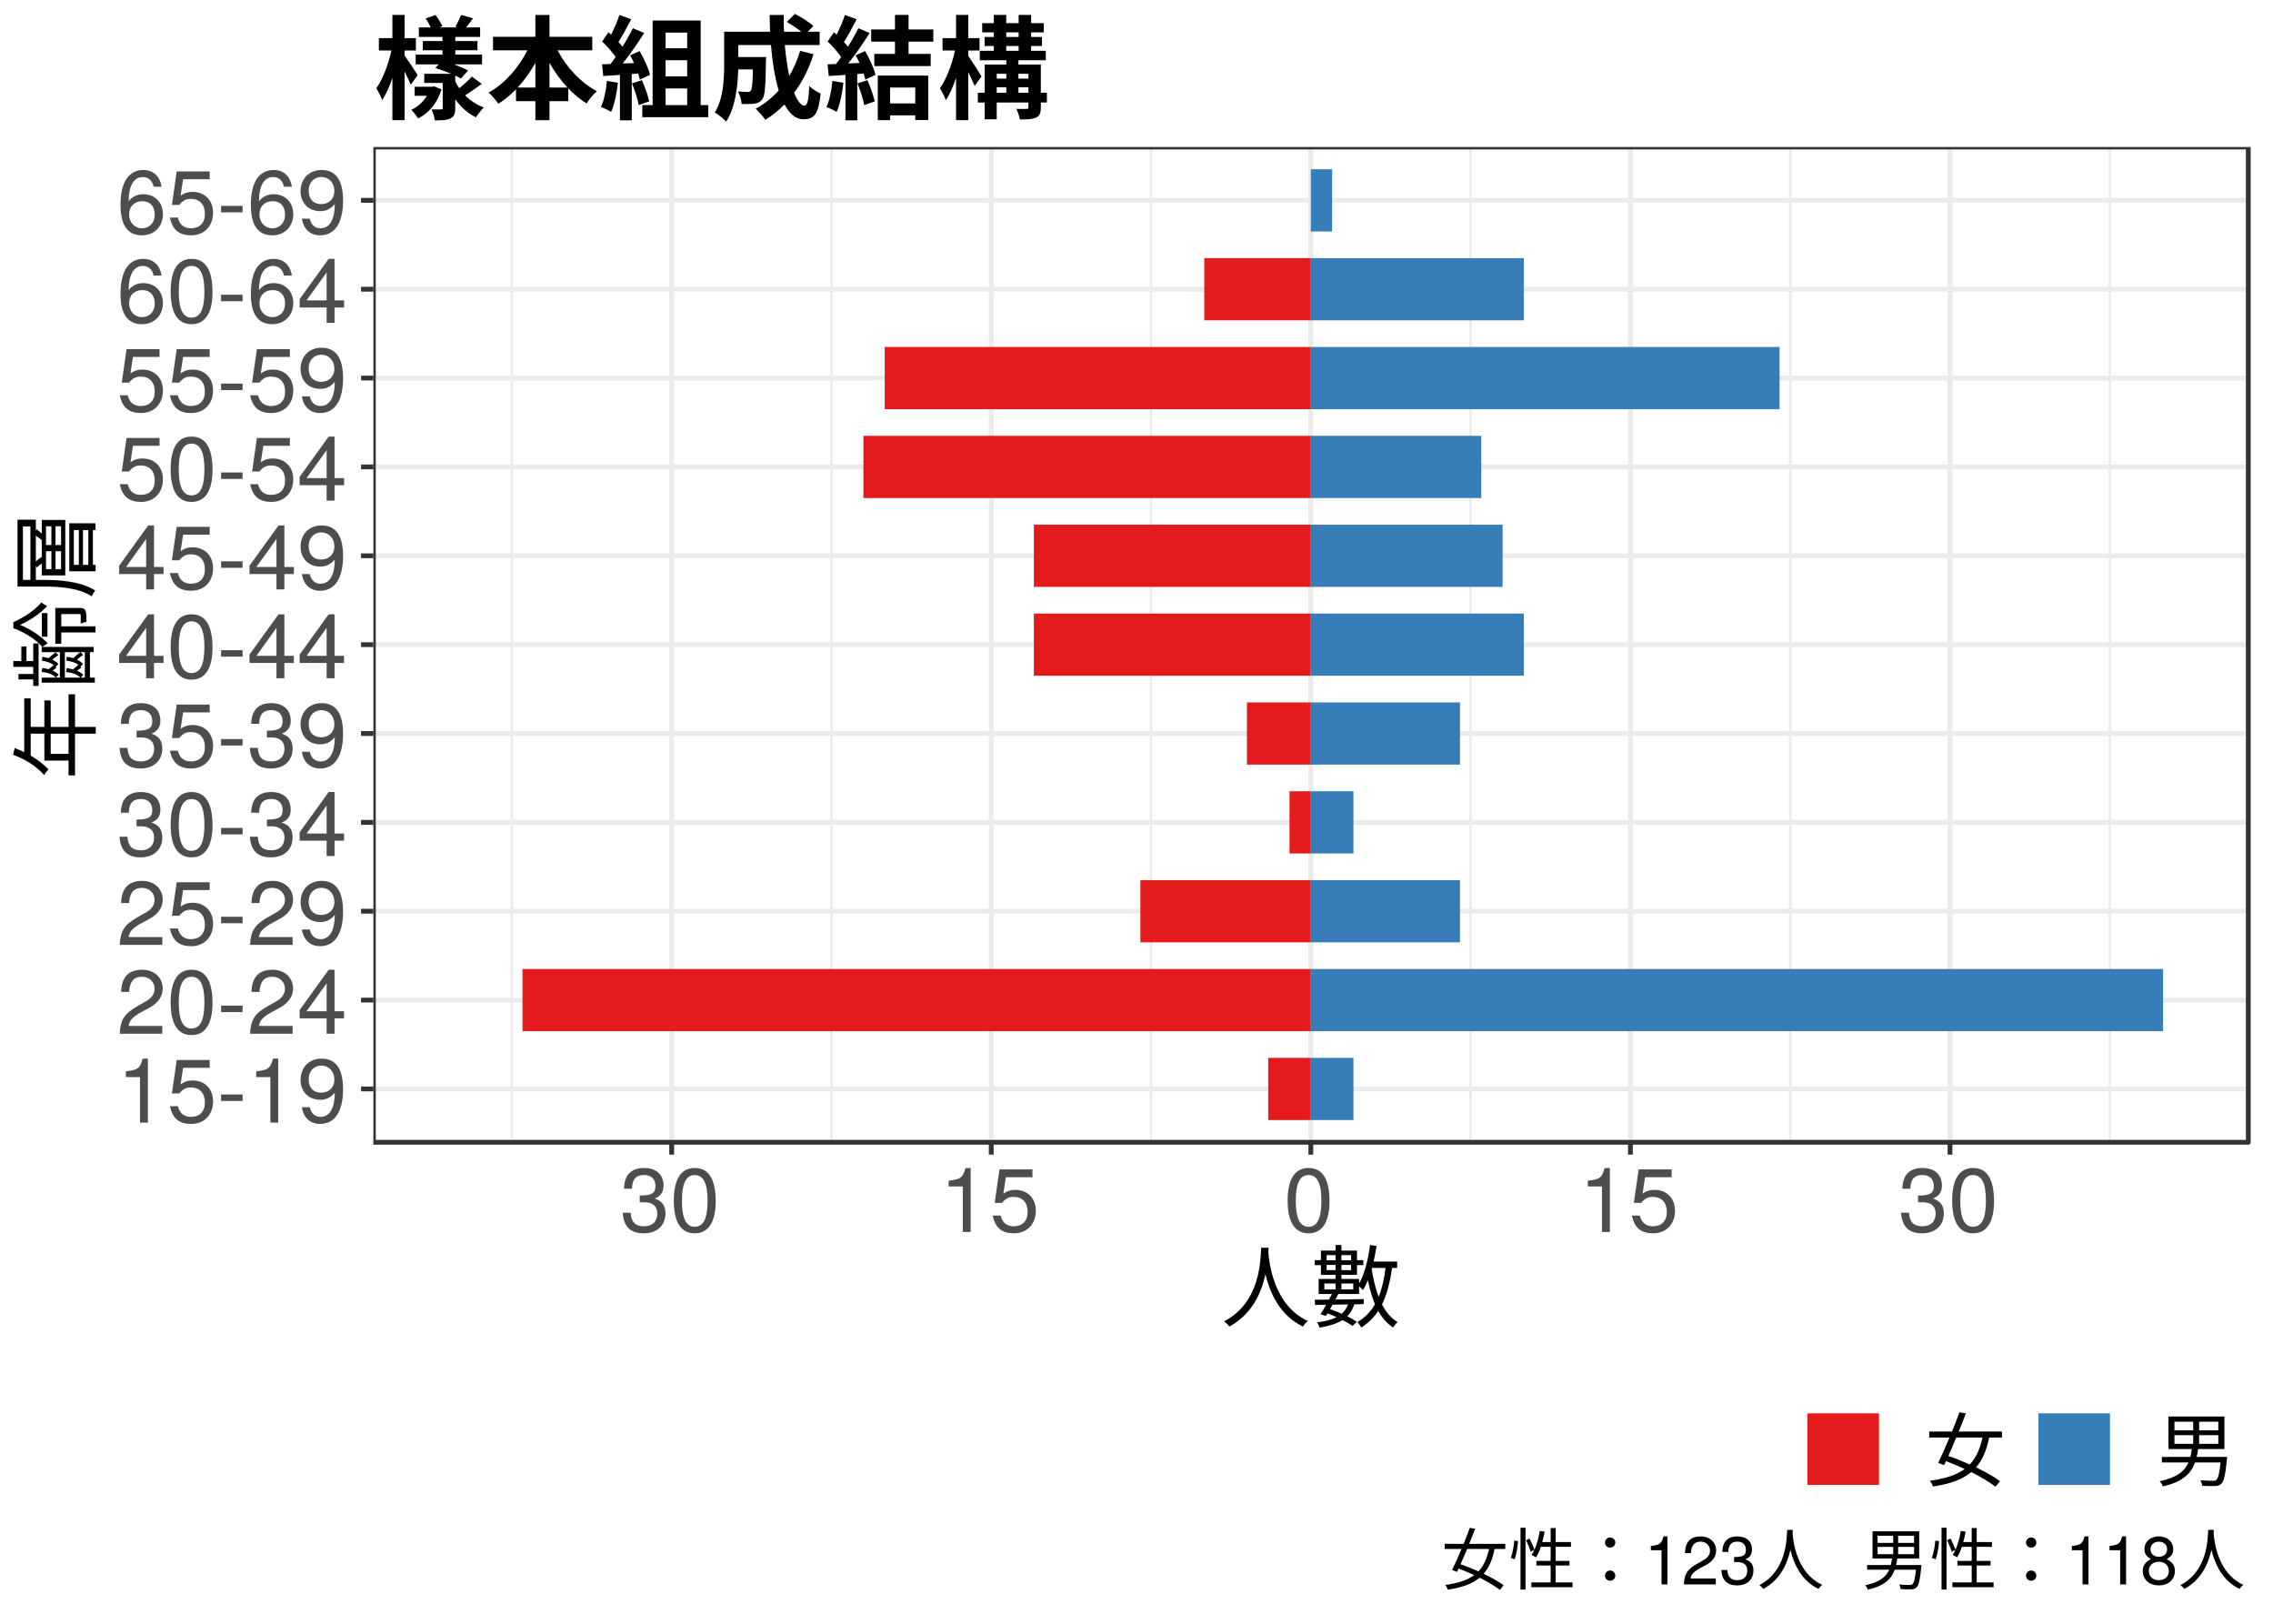 <?xml version="1.0" encoding="UTF-8"?>
<svg xmlns="http://www.w3.org/2000/svg" xmlns:xlink="http://www.w3.org/1999/xlink" width="504pt" height="360pt" viewBox="0 0 504 360" version="1.1">
<defs>
<g>
<symbol overflow="visible" id="glyph0-0">
<path style="stroke:none;" d=""/>
</symbol>
<symbol overflow="visible" id="glyph0-1">
<path style="stroke:none;" d="M 6.938 0 L 6.938 -14.188 L 5.781 -14.188 C 5.156 -12 4.766 -11.703 2.047 -11.359 L 2.047 -10.094 L 5.188 -10.094 L 5.188 0 Z M 6.938 0 "/>
</symbol>
<symbol overflow="visible" id="glyph0-2">
<path style="stroke:none;" d="M 10.266 -4.703 C 10.266 -7.5 8.406 -9.344 5.688 -9.344 C 4.688 -9.344 3.875 -9.078 3.062 -8.484 L 3.625 -12.141 L 9.516 -12.141 L 9.516 -13.875 L 2.203 -13.875 L 1.141 -6.453 L 2.766 -6.453 C 3.578 -7.438 4.266 -7.781 5.359 -7.781 C 7.266 -7.781 8.453 -6.562 8.453 -4.453 C 8.453 -2.422 7.281 -1.266 5.359 -1.266 C 3.812 -1.266 2.875 -2.047 2.453 -3.641 L 0.703 -3.641 C 1.281 -0.812 2.875 0.297 5.406 0.297 C 8.266 0.297 10.266 -1.703 10.266 -4.703 Z M 10.266 -4.703 "/>
</symbol>
<symbol overflow="visible" id="glyph0-3">
<path style="stroke:none;" d="M 5.688 -4.797 L 5.688 -6.234 L 0.922 -6.234 L 0.922 -4.797 Z M 5.688 -4.797 "/>
</symbol>
<symbol overflow="visible" id="glyph0-4">
<path style="stroke:none;" d="M 10.188 -7.422 C 10.188 -11.859 8.641 -14.188 5.406 -14.188 C 2.703 -14.188 0.766 -12.266 0.766 -9.484 C 0.766 -6.844 2.562 -5.062 5.125 -5.062 C 6.453 -5.062 7.438 -5.547 8.359 -6.641 C 8.344 -3.188 7.219 -1.266 5.203 -1.266 C 3.953 -1.266 3.094 -2.047 2.812 -3.406 L 1.062 -3.406 C 1.406 -1.078 2.922 0.297 5.078 0.297 C 8.406 0.297 10.188 -2.516 10.188 -7.422 Z M 8.266 -9.516 C 8.266 -7.781 7.047 -6.625 5.312 -6.625 C 3.625 -6.625 2.562 -7.719 2.562 -9.625 C 2.562 -11.422 3.766 -12.641 5.375 -12.641 C 7.016 -12.641 8.266 -11.359 8.266 -9.516 Z M 8.266 -9.516 "/>
</symbol>
<symbol overflow="visible" id="glyph0-5">
<path style="stroke:none;" d="M 10.219 -10.016 C 10.219 -12.422 8.359 -14.188 5.688 -14.188 C 2.781 -14.188 1.094 -12.703 1 -9.266 L 2.766 -9.266 C 2.906 -11.641 3.875 -12.641 5.625 -12.641 C 7.219 -12.641 8.422 -11.5 8.422 -9.984 C 8.422 -8.859 7.766 -7.906 6.5 -7.188 L 4.656 -6.141 C 1.703 -4.453 0.844 -3.125 0.688 0 L 10.125 0 L 10.125 -1.734 L 2.656 -1.734 C 2.844 -2.906 3.484 -3.641 5.219 -4.656 L 7.219 -5.734 C 9.203 -6.797 10.219 -8.281 10.219 -10.016 Z M 10.219 -10.016 "/>
</symbol>
<symbol overflow="visible" id="glyph0-6">
<path style="stroke:none;" d="M 10.141 -6.812 C 10.141 -11.734 8.578 -14.188 5.5 -14.188 C 2.438 -14.188 0.859 -11.703 0.859 -6.938 C 0.859 -2.156 2.453 0.297 5.5 0.297 C 8.5 0.297 10.141 -2.156 10.141 -6.812 Z M 8.344 -6.984 C 8.344 -2.953 7.422 -1.156 5.453 -1.156 C 3.594 -1.156 2.656 -3.047 2.656 -6.922 C 2.656 -10.797 3.594 -12.625 5.5 -12.625 C 7.406 -12.625 8.344 -10.781 8.344 -6.984 Z M 8.344 -6.984 "/>
</symbol>
<symbol overflow="visible" id="glyph0-7">
<path style="stroke:none;" d="M 10.406 -3.406 L 10.406 -4.984 L 8.297 -4.984 L 8.297 -14.188 L 7 -14.188 L 0.562 -5.266 L 0.562 -3.406 L 6.547 -3.406 L 6.547 0 L 8.297 0 L 8.297 -3.406 Z M 6.547 -4.984 L 2.094 -4.984 L 6.547 -11.188 Z M 6.547 -4.984 "/>
</symbol>
<symbol overflow="visible" id="glyph0-8">
<path style="stroke:none;" d="M 10.125 -4.125 C 10.125 -5.844 9.422 -6.844 7.719 -7.422 C 9.047 -7.938 9.703 -8.859 9.703 -10.281 C 9.703 -12.719 8.078 -14.188 5.375 -14.188 C 2.516 -14.188 1 -12.625 0.938 -9.594 L 2.703 -9.594 C 2.734 -11.703 3.594 -12.641 5.406 -12.641 C 6.953 -12.641 7.906 -11.719 7.906 -10.219 C 7.906 -8.703 7.234 -8.078 4.422 -8.078 L 4.422 -6.594 L 5.375 -6.594 C 7.312 -6.594 8.312 -5.688 8.312 -4.094 C 8.312 -2.312 7.219 -1.266 5.375 -1.266 C 3.453 -1.266 2.516 -2.219 2.406 -4.281 L 0.641 -4.281 C 0.859 -1.125 2.422 0.297 5.312 0.297 C 8.234 0.297 10.125 -1.438 10.125 -4.125 Z M 10.125 -4.125 "/>
</symbol>
<symbol overflow="visible" id="glyph0-9">
<path style="stroke:none;" d="M 10.266 -4.406 C 10.266 -7.047 8.453 -8.812 5.922 -8.812 C 4.516 -8.812 3.422 -8.281 2.656 -7.234 C 2.688 -10.703 3.797 -12.625 5.812 -12.625 C 7.062 -12.625 7.922 -11.844 8.203 -10.484 L 9.953 -10.484 C 9.625 -12.797 8.094 -14.188 5.938 -14.188 C 2.641 -14.188 0.859 -11.406 0.859 -6.453 C 0.859 -2.047 2.375 0.297 5.625 0.297 C 8.312 0.297 10.266 -1.625 10.266 -4.406 Z M 8.453 -4.266 C 8.453 -2.484 7.266 -1.266 5.641 -1.266 C 4 -1.266 2.766 -2.547 2.766 -4.359 C 2.766 -6.125 3.953 -7.266 5.703 -7.266 C 7.406 -7.266 8.453 -6.156 8.453 -4.266 Z M 8.453 -4.266 "/>
</symbol>
<symbol overflow="visible" id="glyph1-0">
<path style="stroke:none;" d="M 2 2.406 L 18 2.406 L 18 -17.594 L 2 -17.594 Z M 10 -8.422 L 3.641 -16.594 L 16.359 -16.594 Z M 10.641 -7.594 L 17 -15.781 L 17 0.578 Z M 3.641 1.406 L 10 -6.781 L 16.359 1.406 Z M 3 -15.781 L 9.359 -7.594 L 3 0.578 Z M 3 -15.781 "/>
</symbol>
<symbol overflow="visible" id="glyph1-1">
<path style="stroke:none;" d="M 8.984 -16.125 C 8.844 -13.484 8.844 -3.938 0.734 0.203 C 1.203 0.516 1.688 0.984 1.938 1.344 C 7 -1.406 9.062 -6.219 9.938 -10.219 C 10.906 -6.219 13.094 -1.094 18.266 1.344 C 18.484 0.938 18.938 0.438 19.359 0.125 C 11.844 -3.312 10.766 -12.562 10.578 -15.203 C 10.594 -15.547 10.594 -15.859 10.625 -16.125 Z M 8.984 -16.125 "/>
</symbol>
<symbol overflow="visible" id="glyph1-2">
<path style="stroke:none;" d="M 16.562 -11.656 C 16.266 -9.203 15.781 -7.078 15.047 -5.266 C 14.312 -7.078 13.844 -9.188 13.5 -11.406 C 13.516 -11.5 13.547 -11.578 13.562 -11.656 Z M 9.406 -6.875 L 6.781 -6.875 L 6.781 -8.203 L 9.406 -8.203 Z M 3 -8.203 L 5.484 -8.203 L 5.484 -6.875 L 3 -6.875 Z M 8.266 -3.562 C 7.938 -2.719 7.484 -2.062 6.844 -1.5 C 6.016 -1.875 5.141 -2.219 4.266 -2.516 C 4.438 -2.844 4.641 -3.156 4.812 -3.5 Z M 3.5 -11.156 L 3.5 -12.312 L 5.484 -12.312 L 5.484 -11.156 Z M 5.484 -14.484 L 5.484 -13.344 L 3.5 -13.344 L 3.5 -14.484 Z M 8.922 -14.484 L 8.922 -13.344 L 6.781 -13.344 L 6.781 -14.484 Z M 6.781 -11.156 L 6.781 -12.312 L 8.922 -12.312 L 8.922 -11.156 Z M 19.141 -11.656 L 19.141 -13.062 L 13.922 -13.062 C 14.188 -14.188 14.375 -15.344 14.562 -16.516 L 13.141 -16.734 C 12.703 -13.516 11.938 -10.344 10.703 -8.188 L 10.703 -9.203 L 6.781 -9.203 L 6.781 -10.125 L 10.234 -10.125 L 10.234 -12.266 L 11.641 -12.266 L 11.641 -13.375 L 10.234 -13.375 L 10.234 -15.5 L 6.781 -15.5 L 6.781 -16.734 L 5.484 -16.734 L 5.484 -15.5 L 2.234 -15.5 L 2.234 -13.375 L 0.859 -13.375 L 0.859 -12.266 L 2.234 -12.266 L 2.234 -10.125 L 5.484 -10.125 L 5.484 -9.203 L 1.734 -9.203 L 1.734 -5.875 L 4.688 -5.875 C 4.484 -5.484 4.266 -5.062 4.016 -4.625 C 2.844 -4.594 1.781 -4.594 0.875 -4.594 L 0.922 -3.438 L 3.406 -3.484 C 2.953 -2.703 2.516 -1.953 2.141 -1.375 L 3.359 -1.016 L 3.703 -1.578 C 4.375 -1.312 5.062 -1.047 5.719 -0.734 C 4.594 -0.156 3.156 0.203 1.359 0.422 C 1.594 0.719 1.844 1.234 1.938 1.594 C 4.078 1.219 5.781 0.703 7.016 -0.094 C 7.906 0.344 8.656 0.781 9.266 1.203 L 10.203 0.281 C 9.625 -0.125 8.906 -0.516 8.062 -0.938 C 8.797 -1.641 9.297 -2.5 9.625 -3.578 L 11.703 -3.625 L 11.766 -4.734 C 9.594 -4.703 7.422 -4.656 5.438 -4.641 C 5.688 -5.062 5.906 -5.484 6.094 -5.875 L 10.703 -5.875 L 10.703 -7.562 C 11.016 -7.297 11.375 -6.938 11.547 -6.734 C 11.953 -7.375 12.312 -8.125 12.656 -8.922 C 13.047 -6.984 13.562 -5.188 14.219 -3.594 C 13.281 -1.953 12.016 -0.656 10.344 0.344 C 10.594 0.641 11.047 1.266 11.188 1.562 C 12.734 0.562 13.984 -0.656 14.938 -2.125 C 15.797 -0.578 16.875 0.656 18.219 1.547 C 18.438 1.188 18.906 0.641 19.234 0.359 C 17.797 -0.5 16.656 -1.859 15.781 -3.578 C 16.875 -5.781 17.562 -8.438 18 -11.656 Z M 19.141 -11.656 "/>
</symbol>
<symbol overflow="visible" id="glyph2-0">
<path style="stroke:none;" d="M 2.406 -2 L 2.406 -18 L -17.594 -18 L -17.594 -2 Z M -8.422 -10 L -16.594 -3.641 L -16.594 -16.359 Z M -7.594 -10.641 L -15.781 -17 L 0.578 -17 Z M 1.406 -3.641 L -6.781 -10 L 1.406 -16.359 Z M -15.781 -3 L -7.594 -9.359 L 0.578 -3 Z M -15.781 -3 "/>
</symbol>
<symbol overflow="visible" id="glyph2-1">
<path style="stroke:none;" d="M -4.484 -5.781 L -8.438 -5.781 L -8.438 -10.266 L -4.484 -10.266 Z M -4.484 -19 L -4.484 -11.766 L -8.438 -11.766 L -8.438 -17.625 L -9.844 -17.625 L -9.844 -11.766 L -12.875 -11.766 L -12.875 -18.078 L -14.312 -18.078 L -14.312 -6.156 C -15 -6.484 -15.719 -6.797 -16.422 -7.078 L -16.781 -5.578 C -14.094 -4.641 -11.516 -2.953 -9.875 -1.078 C -9.688 -1.453 -9.188 -2.078 -8.938 -2.359 C -9.984 -3.438 -11.344 -4.5 -12.875 -5.406 L -12.875 -10.266 L -9.844 -10.266 L -9.844 -4.297 L -4.484 -4.297 L -4.484 -1.016 L -3.047 -1.016 L -3.047 -10.266 L 1.547 -10.266 L 1.547 -11.766 L -3.047 -11.766 L -3.047 -19 Z M -4.484 -19 "/>
</symbol>
<symbol overflow="visible" id="glyph2-2">
<path style="stroke:none;" d="M -12.312 -10.266 L -12.312 -6.359 L -13.812 -6.359 L -13.812 -9.594 L -14.953 -9.594 L -14.953 -6.359 L -16.719 -6.359 L -16.719 -5.078 L -12.312 -5.078 L -12.312 -3.5 L -15.578 -3.5 L -15.578 -2.297 L -12.312 -2.297 L -12.312 -0.859 L -11.125 -0.859 L -11.125 -10.266 Z M -7.422 -18.141 L -7.422 -10.188 L -6.094 -10.188 L -6.094 -12.703 L 1.5 -12.703 L 1.5 -14.062 L -6.094 -14.062 L -6.094 -16.781 L -2.062 -16.781 C -1.844 -16.781 -1.781 -16.719 -1.781 -16.5 C -1.766 -16.281 -1.766 -15.516 -1.781 -14.656 C -1.422 -14.844 -0.875 -15.016 -0.516 -15.062 C -0.516 -16.281 -0.516 -17.047 -0.734 -17.516 C -0.953 -18.016 -1.359 -18.141 -2.016 -18.141 Z M -10.406 -17 L -10.406 -11.766 L -9.156 -11.766 L -9.156 -17 Z M -7.5 -5.234 C -7.453 -5.188 -7.406 -5.125 -7.344 -5.062 C -7.188 -5.281 -6.875 -5.578 -6.719 -5.703 C -7.078 -6.094 -7.547 -6.422 -8.078 -6.688 C -7.625 -7.062 -7.094 -7.453 -6.734 -7.688 L -7.359 -8.297 C -7.766 -8.016 -8.359 -7.5 -8.906 -7 C -9.344 -7.141 -9.797 -7.234 -10.281 -7.297 L -10.406 -6.438 C -9.344 -6.297 -8.438 -6.016 -7.766 -5.453 C -8.078 -5.234 -8.516 -4.906 -8.906 -4.547 C -9.344 -4.656 -9.812 -4.766 -10.312 -4.812 L -10.422 -3.938 C -9.125 -3.797 -8.016 -3.484 -7.281 -2.688 C -7.125 -2.906 -6.812 -3.219 -6.656 -3.344 C -7.047 -3.719 -7.5 -4 -8.016 -4.234 C -7.719 -4.484 -7.406 -4.703 -7.156 -4.844 Z M -0.875 -2.688 L -1.797 -2.688 C -1.641 -2.875 -1.359 -3.188 -1.219 -3.312 C -1.594 -3.703 -2.062 -3.984 -2.594 -4.219 C -2.266 -4.484 -1.922 -4.719 -1.656 -4.875 L -2.016 -5.281 C -1.953 -5.219 -1.906 -5.156 -1.844 -5.094 C -1.688 -5.281 -1.406 -5.594 -1.266 -5.719 C -1.641 -6.125 -2.094 -6.438 -2.625 -6.688 C -2.141 -7.094 -1.594 -7.5 -1.234 -7.719 L -1.844 -8.344 C -2.281 -8.062 -2.922 -7.516 -3.438 -7 C -3.906 -7.141 -4.375 -7.266 -4.875 -7.312 L -4.984 -6.453 C -3.906 -6.312 -2.984 -6.047 -2.281 -5.5 C -2.594 -5.266 -3.078 -4.906 -3.484 -4.516 C -3.922 -4.641 -4.406 -4.734 -4.906 -4.797 L -5 -3.922 C -3.703 -3.781 -2.594 -3.453 -1.844 -2.688 L -5.297 -2.688 L -5.297 -8.344 L -0.875 -8.344 Z M -10.438 -8.344 L -6.406 -8.344 L -6.406 -2.688 L -10.438 -2.688 L -10.438 -1.578 L 1.344 -1.578 L 1.344 -2.688 L 0.266 -2.688 L 0.266 -8.344 L 1.078 -8.344 L 1.078 -9.5 L -10.438 -9.5 Z M -16.719 -13.641 C -14.453 -12.875 -11.797 -11.219 -10.297 -9.5 C -9.984 -9.766 -9.453 -10.078 -9.094 -10.281 C -10.688 -12.016 -13.156 -13.547 -15.234 -14.375 C -13.156 -15.297 -10.734 -16.906 -9.219 -18.547 C -9.641 -18.734 -10.188 -19.094 -10.516 -19.359 C -11.859 -17.734 -14.359 -16 -16.719 -14.984 Z M -16.719 -13.641 "/>
</symbol>
<symbol overflow="visible" id="glyph2-3">
<path style="stroke:none;" d="M -3.312 -15.406 L -2.203 -15.406 L -2.203 -7.688 L -3.312 -7.688 Z M -0.094 -7.688 L -1.281 -7.688 L -1.281 -15.406 L -0.094 -15.406 Z M 1.516 -6.266 L 1.516 -7.688 L 0.922 -7.688 L 0.922 -15.406 L 1.484 -15.406 L 1.484 -16.906 L -4.312 -16.906 L -4.312 -6.266 Z M -12.938 -16.219 L -12.938 -4.359 L -14.594 -4.359 L -14.594 -16.219 Z M -10.422 -9.422 C -10.812 -9.234 -11.312 -8.859 -11.734 -8.453 L -11.734 -14.188 C -11.312 -13.875 -10.797 -13.5 -10.422 -13.188 Z M -8.281 -16.234 L -8.281 -12.094 L -9.484 -12.094 L -9.484 -16.234 Z M -6.141 -16.234 L -6.141 -12.094 L -7.375 -12.094 L -7.375 -16.234 Z M -7.375 -6.734 L -7.375 -10.719 L -6.141 -10.719 L -6.141 -6.734 Z M -9.484 -6.734 L -9.484 -10.719 L -8.281 -10.719 L -8.281 -6.734 Z M -15.797 -17.703 L -15.797 -2.875 L -10.016 -2.875 C -6.812 -2.875 -2.438 -2.703 0.656 -0.719 C 0.812 -1.094 1.203 -1.734 1.422 -2.016 C -1.797 -4.062 -6.641 -4.359 -10.016 -4.359 L -11.734 -4.359 L -11.734 -7.578 L -11.562 -7.094 C -11.219 -7.422 -10.812 -7.734 -10.422 -7.984 L -10.422 -5.359 L -5.203 -5.359 L -5.203 -17.656 L -10.422 -17.656 L -10.422 -14.625 C -10.781 -14.953 -11.188 -15.297 -11.594 -15.625 L -11.734 -15.203 L -11.734 -17.703 Z M -15.797 -17.703 "/>
</symbol>
<symbol overflow="visible" id="glyph3-0">
<path style="stroke:none;" d="M 1.797 2.156 L 16.203 2.156 L 16.203 -15.844 L 1.797 -15.844 Z M 9 -7.578 L 3.281 -14.938 L 14.719 -14.938 Z M 9.578 -6.844 L 15.297 -14.203 L 15.297 0.516 Z M 3.281 1.266 L 9 -6.109 L 14.719 1.266 Z M 2.703 -14.203 L 8.422 -6.844 L 2.703 0.516 Z M 2.703 -14.203 "/>
</symbol>
<symbol overflow="visible" id="glyph3-1">
<path style="stroke:none;" d="M 12.781 -9.438 C 12.219 -6.891 11.359 -4.953 9.953 -3.469 C 8.359 -4.188 6.719 -4.844 5.203 -5.359 C 5.766 -6.609 6.359 -8.016 6.953 -9.438 Z M 17.094 -9.438 L 17.094 -10.781 L 7.5 -10.781 C 8.078 -12.188 8.625 -13.547 9.094 -14.797 L 7.672 -15.047 C 7.203 -13.75 6.625 -12.281 6.016 -10.781 L 0.969 -10.781 L 0.969 -9.438 L 5.453 -9.438 C 4.578 -7.328 3.672 -5.297 2.953 -3.812 L 4.266 -3.328 C 4.391 -3.594 4.531 -3.906 4.688 -4.219 C 6.031 -3.703 7.453 -3.109 8.844 -2.484 C 7.031 -1.156 4.578 -0.328 1.109 0.141 C 1.391 0.469 1.672 1.016 1.812 1.406 C 5.641 0.844 8.328 -0.156 10.281 -1.781 C 12.438 -0.703 14.375 0.453 15.656 1.453 L 16.672 0.234 C 15.375 -0.734 13.453 -1.812 11.344 -2.828 C 12.781 -4.484 13.688 -6.641 14.25 -9.438 Z M 17.094 -9.438 "/>
</symbol>
<symbol overflow="visible" id="glyph3-2">
<path style="stroke:none;" d="M 4.125 -9.969 L 8.281 -9.969 L 8.281 -8.047 L 4.125 -8.047 Z M 4.125 -12.953 L 8.281 -12.953 L 8.281 -11.047 L 4.125 -11.047 Z M 13.844 -11.047 L 9.594 -11.047 L 9.594 -12.953 L 13.844 -12.953 Z M 13.844 -8.047 L 9.594 -8.047 L 9.594 -9.969 L 13.844 -9.969 Z M 9.047 -5.141 C 9.203 -5.703 9.281 -6.297 9.359 -6.891 L 15.203 -6.891 L 15.203 -14.109 L 2.797 -14.109 L 2.797 -6.891 L 7.969 -6.891 C 7.906 -6.281 7.797 -5.688 7.656 -5.141 L 1.344 -5.141 L 1.344 -3.922 L 7.234 -3.922 C 6.391 -2 4.688 -0.562 0.844 0.234 C 1.094 0.5 1.438 1.031 1.547 1.391 C 5.938 0.391 7.797 -1.453 8.688 -3.922 L 14.344 -3.922 C 14.094 -1.453 13.812 -0.359 13.391 -0.031 C 13.219 0.125 13 0.141 12.625 0.141 C 12.188 0.141 11.016 0.125 9.844 0.031 C 10.078 0.375 10.234 0.875 10.281 1.266 C 11.406 1.312 12.531 1.328 13.078 1.312 C 13.719 1.281 14.109 1.172 14.516 0.797 C 15.078 0.25 15.422 -1.156 15.75 -4.547 C 15.781 -4.734 15.797 -5.141 15.797 -5.141 Z M 9.047 -5.141 "/>
</symbol>
<symbol overflow="visible" id="glyph4-0">
<path style="stroke:none;" d="M 2.5 3 L 22.5 3 L 22.5 -22 L 2.5 -22 Z M 12.5 -10.531 L 4.547 -20.75 L 20.453 -20.75 Z M 13.297 -9.5 L 21.25 -19.719 L 21.25 0.719 Z M 4.547 1.75 L 12.5 -8.469 L 20.453 1.75 Z M 3.75 -19.719 L 11.703 -9.5 L 3.75 0.719 Z M 3.75 -19.719 "/>
</symbol>
<symbol overflow="visible" id="glyph4-1">
<path style="stroke:none;" d="M 9.828 -7.828 C 9.406 -8.5 7.594 -11.25 6.922 -12.172 L 6.922 -13.281 L 9.422 -13.281 L 9.422 -16.031 L 6.922 -16.031 L 6.922 -21.172 L 4.219 -21.172 L 4.219 -16.031 L 1.219 -16.031 L 1.219 -13.281 L 4 -13.281 C 3.375 -10.328 2.047 -6.844 0.656 -4.906 C 1.078 -4.219 1.672 -3.094 1.953 -2.281 C 2.797 -3.531 3.578 -5.281 4.219 -7.203 L 4.219 2.156 L 6.922 2.156 L 6.922 -8.625 C 7.469 -7.547 8 -6.422 8.297 -5.703 Z M 13.469 -5.328 L 13.047 -5.25 L 9.156 -5.25 L 9.156 -3.25 L 11.875 -3.25 C 11.047 -1.875 9.781 -0.75 8.406 -0.125 C 8.875 0.344 9.594 1.219 9.922 1.781 C 12.281 0.578 14.203 -1.594 15.094 -4.672 Z M 21.844 -7.5 C 21.156 -6.719 20.047 -5.719 19.047 -4.922 C 18.703 -5.422 18.406 -5.922 18.156 -6.469 L 18.156 -7.719 C 18.656 -7.5 19.078 -7.281 19.422 -7.078 L 21 -8.844 C 20.219 -9.297 19.047 -9.781 17.875 -10.203 L 24.094 -10.203 L 24.094 -12.375 L 18.172 -12.375 L 18.172 -13.344 L 23.078 -13.344 L 23.078 -15.375 L 18.172 -15.375 L 18.172 -16.297 L 23.672 -16.297 L 23.672 -18.406 L 20.594 -18.406 C 21.047 -19 21.547 -19.672 22.094 -20.422 L 19.469 -21.172 C 19.172 -20.453 18.625 -19.328 18.172 -18.578 L 18.672 -18.406 L 14.656 -18.406 L 15.297 -18.672 C 15 -19.344 14.344 -20.422 13.781 -21.172 L 11.594 -20.375 C 12 -19.781 12.422 -19.047 12.719 -18.406 L 10.078 -18.406 L 10.078 -16.297 L 15.328 -16.297 L 15.328 -15.375 L 10.969 -15.375 L 10.969 -13.344 L 15.328 -13.344 L 15.328 -12.375 L 9.375 -12.375 L 9.375 -10.203 L 14.469 -10.203 L 13.75 -9.406 C 14.844 -9.078 16.125 -8.594 17.281 -8.125 L 11.281 -8.125 L 11.281 -6.094 L 15.375 -6.094 L 15.375 -0.578 C 15.375 -0.297 15.281 -0.219 14.969 -0.219 C 14.703 -0.203 13.75 -0.203 12.875 -0.219 C 13.203 0.422 13.547 1.453 13.625 2.203 C 15.156 2.203 16.25 2.172 17.078 1.781 C 17.922 1.375 18.156 0.719 18.156 -0.531 L 18.156 -2.469 C 19.375 -0.75 20.953 0.656 22.75 1.531 C 23.156 0.875 23.922 -0.156 24.5 -0.656 C 22.922 -1.219 21.5 -2.172 20.344 -3.344 C 21.469 -4.047 22.797 -4.969 24.031 -5.875 Z M 21.844 -7.5 "/>
</symbol>
<symbol overflow="visible" id="glyph4-2">
<path style="stroke:none;" d="M 14.047 -5.078 L 14.047 -10.578 C 15.172 -8.547 16.531 -6.672 18.031 -5.078 Z M 7 -5.078 C 8.469 -6.672 9.797 -8.531 10.922 -10.531 L 10.922 -5.078 Z M 23.531 -13.328 L 23.531 -16.328 L 14.047 -16.328 L 14.047 -21.156 L 10.922 -21.156 L 10.922 -16.328 L 1.531 -16.328 L 1.531 -13.328 L 9.156 -13.328 C 7.219 -9.469 4.078 -5.875 0.547 -3.953 C 1.25 -3.375 2.203 -2.219 2.719 -1.469 C 4.094 -2.344 5.422 -3.453 6.625 -4.672 L 6.625 -2.047 L 10.922 -2.047 L 10.922 2.172 L 14.047 2.172 L 14.047 -2.047 L 18.203 -2.047 L 18.203 -4.906 C 19.453 -3.578 20.828 -2.453 22.281 -1.547 C 22.797 -2.406 23.828 -3.656 24.578 -4.25 C 21 -6.125 17.797 -9.578 15.844 -13.328 Z M 23.531 -13.328 "/>
</symbol>
<symbol overflow="visible" id="glyph4-3">
<path style="stroke:none;" d="M 1.781 -6.547 C 1.578 -4.453 1.172 -2.219 0.453 -0.75 C 1.094 -0.531 2.203 0 2.719 0.328 C 3.453 -1.281 3.969 -3.781 4.219 -6.125 Z M 8.719 -8.172 C 8.875 -7.672 9 -7.219 9.078 -6.828 L 11.328 -7.875 C 11.031 -9.297 10.031 -11.469 9.031 -13.156 L 6.922 -12.219 C 7.219 -11.703 7.531 -11.094 7.797 -10.5 L 5.281 -10.406 C 6.906 -12.422 8.656 -14.969 10.047 -17.172 L 7.531 -18.219 C 6.922 -16.969 6.125 -15.531 5.219 -14.125 C 4.969 -14.453 4.672 -14.828 4.344 -15.172 C 5.25 -16.578 6.281 -18.5 7.172 -20.219 L 4.547 -21.156 C 4.125 -19.844 3.422 -18.172 2.719 -16.797 C 2.531 -16.969 2.328 -17.156 2.125 -17.328 L 0.719 -15.281 C 1.781 -14.281 3 -12.922 3.719 -11.844 C 3.344 -11.297 2.953 -10.781 2.578 -10.297 L 0.719 -10.219 L 0.969 -7.625 L 4.672 -7.875 L 4.672 2.203 L 7.297 2.203 L 7.297 -8.078 Z M 7.344 -6 C 7.969 -4.469 8.625 -2.453 8.828 -1.172 L 11.172 -2 C 10.875 -3.281 10.219 -5.219 9.547 -6.703 Z M 14.797 -4.875 L 19.578 -4.875 L 19.578 -1.172 L 14.797 -1.172 Z M 19.578 -17.25 L 19.578 -13.781 L 14.797 -13.781 L 14.797 -17.25 Z M 19.578 -7.547 L 14.797 -7.547 L 14.797 -11.125 L 19.578 -11.125 Z M 22.578 -1.172 L 22.578 -19.922 L 11.922 -19.922 L 11.922 -1.172 L 9.625 -1.172 L 9.625 1.5 L 24.25 1.5 L 24.25 -1.172 Z M 22.578 -1.172 "/>
</symbol>
<symbol overflow="visible" id="glyph4-4">
<path style="stroke:none;" d="M 19.625 -13.203 C 19.031 -11.172 18.203 -9.328 17.219 -7.656 C 16.797 -9.656 16.453 -12 16.219 -14.5 L 23.953 -14.5 L 23.953 -17.453 L 21.344 -17.453 L 22.547 -18.719 C 21.672 -19.547 19.844 -20.703 18.469 -21.406 L 16.672 -19.625 C 17.703 -19 18.953 -18.203 19.875 -17.453 L 16.047 -17.453 C 16 -18.672 15.969 -19.906 16 -21.156 L 12.875 -21.156 C 12.875 -19.906 12.922 -18.672 12.969 -17.453 L 2.781 -17.453 L 2.781 -10.156 C 2.781 -6.906 2.594 -2.547 0.703 0.453 C 1.375 0.797 2.703 1.906 3.219 2.469 C 5.281 -0.578 5.797 -5.453 5.906 -9.094 L 9.156 -9.094 C 9.078 -5.953 8.969 -4.75 8.719 -4.406 C 8.531 -4.156 8.328 -4.094 7.969 -4.094 C 7.578 -4.094 6.719 -4.125 5.828 -4.203 C 6.281 -3.453 6.594 -2.297 6.656 -1.422 C 7.797 -1.406 8.875 -1.406 9.531 -1.5 C 10.281 -1.625 10.781 -1.844 11.25 -2.5 C 11.828 -3.219 11.969 -5.453 12.047 -10.703 C 12.047 -11.047 12.078 -11.828 12.078 -11.828 L 5.906 -11.828 L 5.906 -14.5 L 13.156 -14.5 C 13.469 -10.75 14.031 -7.25 14.875 -4.422 C 13.422 -2.797 11.703 -1.422 9.781 -0.375 C 10.406 0.203 11.469 1.422 11.922 2.078 C 13.469 1.125 14.875 0 16.156 -1.328 C 17.25 0.719 18.625 1.969 20.375 1.969 C 22.703 1.969 23.703 0.875 24.172 -3.75 C 23.375 -4.078 22.328 -4.719 21.656 -5.422 C 21.531 -2.297 21.219 -1.047 20.625 -1.047 C 19.828 -1.047 19.031 -2.094 18.297 -3.906 C 20.094 -6.328 21.578 -9.219 22.594 -12.469 Z M 19.625 -13.203 "/>
</symbol>
<symbol overflow="visible" id="glyph4-5">
<path style="stroke:none;" d="M 1.781 -6.547 C 1.578 -4.453 1.172 -2.219 0.453 -0.75 C 1.094 -0.531 2.203 0 2.719 0.328 C 3.453 -1.281 3.969 -3.781 4.219 -6.125 Z M 7.344 -6 C 7.969 -4.469 8.625 -2.453 8.828 -1.172 L 11.172 -2 C 10.875 -3.281 10.219 -5.219 9.547 -6.703 Z M 6.922 -12.219 C 7.219 -11.703 7.531 -11.094 7.797 -10.531 L 5.281 -10.406 C 6.906 -12.422 8.656 -14.969 10.047 -17.172 L 7.531 -18.219 C 6.922 -16.969 6.125 -15.531 5.219 -14.125 C 4.969 -14.453 4.672 -14.828 4.344 -15.172 C 5.25 -16.578 6.281 -18.5 7.172 -20.219 L 4.547 -21.156 C 4.125 -19.844 3.422 -18.172 2.719 -16.797 C 2.531 -16.969 2.328 -17.156 2.125 -17.328 L 0.719 -15.281 C 1.781 -14.281 3 -12.922 3.719 -11.844 C 3.344 -11.297 2.953 -10.781 2.578 -10.297 L 0.719 -10.219 L 0.969 -7.625 C 2.078 -7.703 3.328 -7.797 4.672 -7.875 L 4.672 2.203 L 7.297 2.203 L 7.297 -8.078 L 8.719 -8.172 C 8.875 -7.672 9 -7.219 9.078 -6.828 L 11.328 -7.875 C 11.031 -9.297 10.031 -11.469 9.031 -13.156 Z M 20.156 -5.078 L 20.156 -1.547 L 14.578 -1.547 L 14.578 -5.078 Z M 11.844 2.156 L 14.578 2.156 L 14.578 1.094 L 20.156 1.094 L 20.156 2.125 L 23.031 2.125 L 23.031 -7.719 L 11.844 -7.719 Z M 24.156 -15.25 L 24.156 -17.953 L 18.672 -17.953 L 18.672 -21.172 L 15.656 -21.172 L 15.656 -17.953 L 10.375 -17.953 L 10.375 -15.25 L 15.656 -15.25 L 15.656 -12.531 L 11.078 -12.531 L 11.078 -9.828 L 23.578 -9.828 L 23.578 -12.531 L 18.672 -12.531 L 18.672 -15.25 Z M 24.156 -15.25 "/>
</symbol>
<symbol overflow="visible" id="glyph4-6">
<path style="stroke:none;" d="M 9.844 -7.547 C 9.453 -8.25 7.594 -11.125 6.906 -12.094 L 6.906 -13.281 L 9.406 -13.281 L 9.406 -16.031 L 6.906 -16.031 L 6.906 -21.172 L 4.203 -21.172 L 4.203 -16.031 L 1.203 -16.031 L 1.203 -13.281 L 3.969 -13.281 C 3.344 -10.328 2.031 -6.844 0.625 -4.906 C 1.047 -4.219 1.656 -3.094 1.922 -2.281 C 2.781 -3.531 3.547 -5.281 4.203 -7.203 L 4.203 2.156 L 6.906 2.156 L 6.906 -8.5 C 7.453 -7.375 8 -6.203 8.328 -5.422 Z M 18.031 -3.922 L 18.031 -5.125 L 20.25 -5.125 L 20.25 -3.922 Z M 13.219 -5.125 L 15.344 -5.125 L 15.344 -3.922 L 13.219 -3.922 Z M 15.344 -8.125 L 15.344 -7.047 L 13.219 -7.047 L 13.219 -8.125 Z M 20.25 -8.125 L 20.25 -7.047 L 18.031 -7.047 L 18.031 -8.125 Z M 15.328 -14.281 L 18.078 -14.281 L 18.078 -13.219 L 15.328 -13.219 Z M 15.328 -17.297 L 18.078 -17.297 L 18.078 -16.281 L 15.328 -16.281 Z M 24.344 -3.922 L 23 -3.922 L 23 -10.172 L 18.031 -10.172 L 18.031 -11.125 L 24.094 -11.125 L 24.094 -13.219 L 20.844 -13.219 L 20.844 -14.281 L 23.25 -14.281 L 23.25 -16.281 L 20.844 -16.281 L 20.844 -17.297 L 23.656 -17.297 L 23.656 -19.344 L 20.844 -19.344 L 20.844 -21.172 L 18.078 -21.172 L 18.078 -19.344 L 15.328 -19.344 L 15.328 -21.172 L 12.578 -21.172 L 12.578 -19.344 L 10 -19.344 L 10 -17.297 L 12.578 -17.297 L 12.578 -16.281 L 10.531 -16.281 L 10.531 -14.281 L 12.578 -14.281 L 12.578 -13.219 L 9.469 -13.219 L 9.469 -11.125 L 15.344 -11.125 L 15.344 -10.172 L 10.547 -10.172 L 10.547 -3.922 L 9.031 -3.922 L 9.031 -1.75 L 10.547 -1.75 L 10.547 1.969 L 13.219 1.969 L 13.219 -1.75 L 20.25 -1.75 L 20.25 -0.703 C 20.25 -0.406 20.156 -0.328 19.828 -0.328 C 19.531 -0.328 18.5 -0.297 17.578 -0.344 C 17.906 0.328 18.219 1.297 18.344 2 C 19.922 2 21.094 1.969 21.922 1.594 C 22.75 1.203 23 0.578 23 -0.672 L 23 -1.75 L 24.344 -1.75 Z M 24.344 -3.922 "/>
</symbol>
<symbol overflow="visible" id="glyph5-0">
<path style="stroke:none;" d="M 1.5 1.797 L 13.5 1.797 L 13.5 -13.203 L 1.5 -13.203 Z M 7.5 -6.312 L 2.734 -12.453 L 12.266 -12.453 Z M 7.984 -5.703 L 12.75 -11.828 L 12.75 0.438 Z M 2.734 1.047 L 7.5 -5.078 L 12.266 1.047 Z M 2.25 -11.828 L 7.016 -5.703 L 2.25 0.438 Z M 2.25 -11.828 "/>
</symbol>
<symbol overflow="visible" id="glyph5-1">
<path style="stroke:none;" d="M 10.656 -7.859 C 10.188 -5.75 9.469 -4.125 8.297 -2.891 C 6.953 -3.5 5.594 -4.031 4.328 -4.469 C 4.797 -5.5 5.297 -6.672 5.797 -7.859 Z M 14.25 -7.859 L 14.25 -8.984 L 6.25 -8.984 C 6.734 -10.156 7.188 -11.297 7.578 -12.328 L 6.391 -12.547 C 6 -11.453 5.516 -10.234 5.016 -8.984 L 0.812 -8.984 L 0.812 -7.859 L 4.547 -7.859 C 3.812 -6.109 3.062 -4.406 2.453 -3.188 L 3.562 -2.781 C 3.656 -3 3.781 -3.25 3.906 -3.516 C 5.031 -3.094 6.203 -2.594 7.359 -2.062 C 5.859 -0.953 3.812 -0.266 0.938 0.125 C 1.156 0.391 1.391 0.844 1.516 1.172 C 4.688 0.703 6.938 -0.141 8.562 -1.484 C 10.359 -0.578 11.984 0.375 13.047 1.219 L 13.891 0.188 C 12.812 -0.609 11.203 -1.516 9.453 -2.359 C 10.656 -3.734 11.406 -5.531 11.875 -7.859 Z M 14.25 -7.859 "/>
</symbol>
<symbol overflow="visible" id="glyph5-2">
<path style="stroke:none;" d="M 1.328 -5.578 C 1.719 -6.672 2.016 -8.375 2.078 -9.594 L 1.25 -9.719 C 1.141 -8.5 0.875 -6.875 0.469 -5.875 Z M 2.625 1.141 L 3.734 1.141 L 3.734 -12.562 L 2.625 -12.562 Z M 3.844 -9.797 C 4.266 -8.969 4.703 -7.891 4.875 -7.25 L 5.719 -7.656 C 5.531 -8.281 5.062 -9.344 4.625 -10.156 Z M 10.422 -0.438 L 10.422 -4.188 L 13.484 -4.188 L 13.484 -5.219 L 10.422 -5.219 L 10.422 -8.328 L 13.812 -8.328 L 13.812 -9.391 L 10.422 -9.391 L 10.422 -12.5 L 9.312 -12.5 L 9.312 -9.391 L 7.438 -9.391 C 7.656 -10.125 7.828 -10.906 7.984 -11.688 L 6.906 -11.859 C 6.562 -9.828 5.953 -7.812 5.078 -6.516 C 5.359 -6.391 5.844 -6.156 6.078 -6 C 6.484 -6.641 6.828 -7.422 7.125 -8.328 L 9.312 -8.328 L 9.312 -5.219 L 6.141 -5.219 L 6.141 -4.188 L 9.312 -4.188 L 9.312 -0.438 L 5.031 -0.438 L 5.031 0.625 L 14.172 0.625 L 14.172 -0.438 Z M 10.422 -0.438 "/>
</symbol>
<symbol overflow="visible" id="glyph5-3">
<path style="stroke:none;" d="M 7.5 -8.156 C 8.094 -8.156 8.641 -8.594 8.641 -9.281 C 8.641 -9.969 8.094 -10.406 7.5 -10.406 C 6.906 -10.406 6.359 -9.969 6.359 -9.281 C 6.359 -8.594 6.906 -8.156 7.5 -8.156 Z M 7.5 -0.812 C 8.094 -0.812 8.641 -1.266 8.641 -1.938 C 8.641 -2.625 8.094 -3.078 7.5 -3.078 C 6.906 -3.078 6.359 -2.625 6.359 -1.938 C 6.359 -1.266 6.906 -0.812 7.5 -0.812 Z M 7.5 -0.812 "/>
</symbol>
<symbol overflow="visible" id="glyph5-4">
<path style="stroke:none;" d="M 6.734 -12.094 C 6.625 -10.109 6.625 -2.953 0.562 0.156 C 0.906 0.391 1.266 0.734 1.453 1 C 5.25 -1.047 6.797 -4.672 7.453 -7.672 C 8.172 -4.672 9.828 -0.828 13.688 1 C 13.859 0.703 14.203 0.328 14.516 0.094 C 8.875 -2.484 8.062 -9.422 7.938 -11.406 C 7.953 -11.656 7.953 -11.891 7.969 -12.094 Z M 6.734 -12.094 "/>
</symbol>
<symbol overflow="visible" id="glyph5-5">
<path style="stroke:none;" d="M 3.438 -8.312 L 6.906 -8.312 L 6.906 -6.703 L 3.438 -6.703 Z M 3.438 -10.797 L 6.906 -10.797 L 6.906 -9.203 L 3.438 -9.203 Z M 11.531 -9.203 L 8 -9.203 L 8 -10.797 L 11.531 -10.797 Z M 11.531 -6.703 L 8 -6.703 L 8 -8.312 L 11.531 -8.312 Z M 7.547 -4.297 C 7.672 -4.75 7.734 -5.25 7.797 -5.75 L 12.672 -5.75 L 12.672 -11.766 L 2.328 -11.766 L 2.328 -5.75 L 6.641 -5.75 C 6.578 -5.234 6.5 -4.734 6.375 -4.297 L 1.125 -4.297 L 1.125 -3.266 L 6.031 -3.266 C 5.328 -1.672 3.906 -0.469 0.703 0.188 C 0.922 0.422 1.203 0.859 1.297 1.156 C 4.953 0.328 6.5 -1.219 7.25 -3.266 L 11.953 -3.266 C 11.75 -1.219 11.5 -0.297 11.156 -0.031 C 11.016 0.109 10.828 0.125 10.516 0.125 C 10.156 0.125 9.188 0.109 8.203 0.031 C 8.406 0.312 8.531 0.734 8.562 1.047 C 9.516 1.094 10.438 1.109 10.906 1.094 C 11.438 1.062 11.766 0.969 12.094 0.656 C 12.562 0.203 12.859 -0.953 13.125 -3.797 C 13.156 -3.938 13.172 -4.297 13.172 -4.297 Z M 7.547 -4.297 "/>
</symbol>
<symbol overflow="visible" id="glyph6-0">
<path style="stroke:none;" d=""/>
</symbol>
<symbol overflow="visible" id="glyph6-1">
<path style="stroke:none;" d="M 5.203 0 L 5.203 -10.641 L 4.328 -10.641 C 3.875 -9 3.562 -8.781 1.531 -8.516 L 1.531 -7.578 L 3.891 -7.578 L 3.891 0 Z M 5.203 0 "/>
</symbol>
<symbol overflow="visible" id="glyph6-2">
<path style="stroke:none;" d="M 7.672 -7.516 C 7.672 -9.312 6.266 -10.641 4.266 -10.641 C 2.078 -10.641 0.828 -9.531 0.75 -6.938 L 2.062 -6.938 C 2.172 -8.734 2.906 -9.484 4.219 -9.484 C 5.422 -9.484 6.312 -8.625 6.312 -7.484 C 6.312 -6.641 5.812 -5.922 4.875 -5.391 L 3.5 -4.609 C 1.281 -3.344 0.625 -2.344 0.516 0 L 7.594 0 L 7.594 -1.312 L 2 -1.312 C 2.125 -2.172 2.609 -2.734 3.922 -3.5 L 5.422 -4.312 C 6.906 -5.094 7.672 -6.203 7.672 -7.516 Z M 7.672 -7.516 "/>
</symbol>
<symbol overflow="visible" id="glyph6-3">
<path style="stroke:none;" d="M 7.594 -3.094 C 7.594 -4.375 7.062 -5.125 5.797 -5.562 C 6.781 -5.953 7.281 -6.641 7.281 -7.703 C 7.281 -9.547 6.062 -10.641 4.031 -10.641 C 1.891 -10.641 0.75 -9.469 0.703 -7.203 L 2.031 -7.203 C 2.062 -8.781 2.703 -9.484 4.047 -9.484 C 5.219 -9.484 5.922 -8.797 5.922 -7.672 C 5.922 -6.531 5.438 -6.062 3.312 -6.062 L 3.312 -4.953 L 4.031 -4.953 C 5.484 -4.953 6.234 -4.266 6.234 -3.078 C 6.234 -1.734 5.422 -0.938 4.031 -0.938 C 2.594 -0.938 1.891 -1.672 1.797 -3.203 L 0.484 -3.203 C 0.641 -0.844 1.812 0.219 3.984 0.219 C 6.188 0.219 7.594 -1.078 7.594 -3.094 Z M 7.594 -3.094 "/>
</symbol>
<symbol overflow="visible" id="glyph6-4">
<path style="stroke:none;" d=""/>
</symbol>
<symbol overflow="visible" id="glyph6-5">
<path style="stroke:none;" d="M 7.688 -3 C 7.688 -4.188 7.094 -5.016 5.859 -5.594 C 6.953 -6.25 7.312 -6.797 7.312 -7.797 C 7.312 -9.469 6.016 -10.641 4.125 -10.641 C 2.25 -10.641 0.938 -9.469 0.938 -7.797 C 0.938 -6.812 1.297 -6.266 2.375 -5.594 C 1.156 -5.016 0.562 -4.188 0.562 -3.016 C 0.562 -1.062 2.031 0.219 4.125 0.219 C 6.219 0.219 7.688 -1.062 7.688 -3 Z M 5.969 -7.766 C 5.969 -6.781 5.234 -6.125 4.125 -6.125 C 3.016 -6.125 2.281 -6.781 2.281 -7.781 C 2.281 -8.812 3.016 -9.469 4.125 -9.469 C 5.25 -9.469 5.969 -8.812 5.969 -7.766 Z M 6.344 -2.984 C 6.344 -1.719 5.438 -0.938 4.094 -0.938 C 2.812 -0.938 1.906 -1.734 1.906 -2.984 C 1.906 -4.234 2.812 -5.016 4.125 -5.016 C 5.438 -5.016 6.344 -4.234 6.344 -2.984 Z M 6.344 -2.984 "/>
</symbol>
</g>
<clipPath id="clip1">
  <path d="M 82.789 32.598 L 499 32.598 L 499 254 L 82.789 254 Z M 82.789 32.598 "/>
</clipPath>
<clipPath id="clip2">
  <path d="M 113 32.598 L 114 32.598 L 114 254 L 113 254 Z M 113 32.598 "/>
</clipPath>
<clipPath id="clip3">
  <path d="M 184 32.598 L 185 32.598 L 185 254 L 184 254 Z M 184 32.598 "/>
</clipPath>
<clipPath id="clip4">
  <path d="M 254 32.598 L 256 32.598 L 256 254 L 254 254 Z M 254 32.598 "/>
</clipPath>
<clipPath id="clip5">
  <path d="M 325 32.598 L 327 32.598 L 327 254 L 325 254 Z M 325 32.598 "/>
</clipPath>
<clipPath id="clip6">
  <path d="M 396 32.598 L 398 32.598 L 398 254 L 396 254 Z M 396 32.598 "/>
</clipPath>
<clipPath id="clip7">
  <path d="M 467 32.598 L 469 32.598 L 469 254 L 467 254 Z M 467 32.598 "/>
</clipPath>
<clipPath id="clip8">
  <path d="M 82.789 240 L 499.52 240 L 499.52 242 L 82.789 242 Z M 82.789 240 "/>
</clipPath>
<clipPath id="clip9">
  <path d="M 82.789 221 L 499.52 221 L 499.52 223 L 82.789 223 Z M 82.789 221 "/>
</clipPath>
<clipPath id="clip10">
  <path d="M 82.789 201 L 499.52 201 L 499.52 203 L 82.789 203 Z M 82.789 201 "/>
</clipPath>
<clipPath id="clip11">
  <path d="M 82.789 181 L 499.52 181 L 499.52 183 L 82.789 183 Z M 82.789 181 "/>
</clipPath>
<clipPath id="clip12">
  <path d="M 82.789 162 L 499.52 162 L 499.52 164 L 82.789 164 Z M 82.789 162 "/>
</clipPath>
<clipPath id="clip13">
  <path d="M 82.789 142 L 499.52 142 L 499.52 144 L 82.789 144 Z M 82.789 142 "/>
</clipPath>
<clipPath id="clip14">
  <path d="M 82.789 122 L 499.52 122 L 499.52 124 L 82.789 124 Z M 82.789 122 "/>
</clipPath>
<clipPath id="clip15">
  <path d="M 82.789 102 L 499.52 102 L 499.52 105 L 82.789 105 Z M 82.789 102 "/>
</clipPath>
<clipPath id="clip16">
  <path d="M 82.789 83 L 499.52 83 L 499.52 85 L 82.789 85 Z M 82.789 83 "/>
</clipPath>
<clipPath id="clip17">
  <path d="M 82.789 63 L 499.52 63 L 499.52 65 L 82.789 65 Z M 82.789 63 "/>
</clipPath>
<clipPath id="clip18">
  <path d="M 82.789 43 L 499.52 43 L 499.52 45 L 82.789 45 Z M 82.789 43 "/>
</clipPath>
<clipPath id="clip19">
  <path d="M 148 32.598 L 150 32.598 L 150 254 L 148 254 Z M 148 32.598 "/>
</clipPath>
<clipPath id="clip20">
  <path d="M 219 32.598 L 221 32.598 L 221 254 L 219 254 Z M 219 32.598 "/>
</clipPath>
<clipPath id="clip21">
  <path d="M 290 32.598 L 292 32.598 L 292 254 L 290 254 Z M 290 32.598 "/>
</clipPath>
<clipPath id="clip22">
  <path d="M 360 32.598 L 363 32.598 L 363 254 L 360 254 Z M 360 32.598 "/>
</clipPath>
<clipPath id="clip23">
  <path d="M 431 32.598 L 433 32.598 L 433 254 L 431 254 Z M 431 32.598 "/>
</clipPath>
<clipPath id="clip24">
  <path d="M 82.789 32.598 L 499.52 32.598 L 499.52 254 L 82.789 254 Z M 82.789 32.598 "/>
</clipPath>
</defs>
<g id="surface3">
<rect x="0" y="0" width="504" height="360" style="fill:rgb(100%,100%,100%);fill-opacity:1;stroke:none;"/>
<rect x="0" y="0" width="504" height="360" style="fill:rgb(100%,100%,100%);fill-opacity:1;stroke:none;"/>
<path style="fill:none;stroke-width:1.067;stroke-linecap:round;stroke-linejoin:round;stroke:rgb(100%,100%,100%);stroke-opacity:1;stroke-miterlimit:10;" d="M 0 360 L 504 360 L 504 0 L 0 0 Z M 0 360 "/>
<g clip-path="url(#clip1)" clip-rule="nonzero">
<path style=" stroke:none;fill-rule:nonzero;fill:rgb(100%,100%,100%);fill-opacity:1;" d="M 82.789 253.254 L 498.52 253.254 L 498.52 32.602 L 82.789 32.602 Z M 82.789 253.254 "/>
</g>
<g clip-path="url(#clip2)" clip-rule="nonzero">
<path style="fill:none;stroke-width:0.533;stroke-linecap:butt;stroke-linejoin:round;stroke:rgb(92.157%,92.157%,92.157%);stroke-opacity:1;stroke-miterlimit:10;" d="M 113.496 253.254 L 113.496 32.598 "/>
</g>
<g clip-path="url(#clip3)" clip-rule="nonzero">
<path style="fill:none;stroke-width:0.533;stroke-linecap:butt;stroke-linejoin:round;stroke:rgb(92.157%,92.157%,92.157%);stroke-opacity:1;stroke-miterlimit:10;" d="M 184.359 253.254 L 184.359 32.598 "/>
</g>
<g clip-path="url(#clip4)" clip-rule="nonzero">
<path style="fill:none;stroke-width:0.533;stroke-linecap:butt;stroke-linejoin:round;stroke:rgb(92.157%,92.157%,92.157%);stroke-opacity:1;stroke-miterlimit:10;" d="M 255.223 253.254 L 255.223 32.598 "/>
</g>
<g clip-path="url(#clip5)" clip-rule="nonzero">
<path style="fill:none;stroke-width:0.533;stroke-linecap:butt;stroke-linejoin:round;stroke:rgb(92.157%,92.157%,92.157%);stroke-opacity:1;stroke-miterlimit:10;" d="M 326.086 253.254 L 326.086 32.598 "/>
</g>
<g clip-path="url(#clip6)" clip-rule="nonzero">
<path style="fill:none;stroke-width:0.533;stroke-linecap:butt;stroke-linejoin:round;stroke:rgb(92.157%,92.157%,92.157%);stroke-opacity:1;stroke-miterlimit:10;" d="M 396.949 253.254 L 396.949 32.598 "/>
</g>
<g clip-path="url(#clip7)" clip-rule="nonzero">
<path style="fill:none;stroke-width:0.533;stroke-linecap:butt;stroke-linejoin:round;stroke:rgb(92.157%,92.157%,92.157%);stroke-opacity:1;stroke-miterlimit:10;" d="M 467.812 253.254 L 467.812 32.598 "/>
</g>
<g clip-path="url(#clip8)" clip-rule="nonzero">
<path style="fill:none;stroke-width:1.067;stroke-linecap:butt;stroke-linejoin:round;stroke:rgb(92.157%,92.157%,92.157%);stroke-opacity:1;stroke-miterlimit:10;" d="M 82.789 241.43 L 498.52 241.43 "/>
</g>
<g clip-path="url(#clip9)" clip-rule="nonzero">
<path style="fill:none;stroke-width:1.067;stroke-linecap:butt;stroke-linejoin:round;stroke:rgb(92.157%,92.157%,92.157%);stroke-opacity:1;stroke-miterlimit:10;" d="M 82.789 221.73 L 498.52 221.73 "/>
</g>
<g clip-path="url(#clip10)" clip-rule="nonzero">
<path style="fill:none;stroke-width:1.067;stroke-linecap:butt;stroke-linejoin:round;stroke:rgb(92.157%,92.157%,92.157%);stroke-opacity:1;stroke-miterlimit:10;" d="M 82.789 202.027 L 498.52 202.027 "/>
</g>
<g clip-path="url(#clip11)" clip-rule="nonzero">
<path style="fill:none;stroke-width:1.067;stroke-linecap:butt;stroke-linejoin:round;stroke:rgb(92.157%,92.157%,92.157%);stroke-opacity:1;stroke-miterlimit:10;" d="M 82.789 182.328 L 498.52 182.328 "/>
</g>
<g clip-path="url(#clip12)" clip-rule="nonzero">
<path style="fill:none;stroke-width:1.067;stroke-linecap:butt;stroke-linejoin:round;stroke:rgb(92.157%,92.157%,92.157%);stroke-opacity:1;stroke-miterlimit:10;" d="M 82.789 162.625 L 498.52 162.625 "/>
</g>
<g clip-path="url(#clip13)" clip-rule="nonzero">
<path style="fill:none;stroke-width:1.067;stroke-linecap:butt;stroke-linejoin:round;stroke:rgb(92.157%,92.157%,92.157%);stroke-opacity:1;stroke-miterlimit:10;" d="M 82.789 142.926 L 498.52 142.926 "/>
</g>
<g clip-path="url(#clip14)" clip-rule="nonzero">
<path style="fill:none;stroke-width:1.067;stroke-linecap:butt;stroke-linejoin:round;stroke:rgb(92.157%,92.157%,92.157%);stroke-opacity:1;stroke-miterlimit:10;" d="M 82.789 123.223 L 498.52 123.223 "/>
</g>
<g clip-path="url(#clip15)" clip-rule="nonzero">
<path style="fill:none;stroke-width:1.067;stroke-linecap:butt;stroke-linejoin:round;stroke:rgb(92.157%,92.157%,92.157%);stroke-opacity:1;stroke-miterlimit:10;" d="M 82.789 103.523 L 498.52 103.523 "/>
</g>
<g clip-path="url(#clip16)" clip-rule="nonzero">
<path style="fill:none;stroke-width:1.067;stroke-linecap:butt;stroke-linejoin:round;stroke:rgb(92.157%,92.157%,92.157%);stroke-opacity:1;stroke-miterlimit:10;" d="M 82.789 83.82 L 498.52 83.82 "/>
</g>
<g clip-path="url(#clip17)" clip-rule="nonzero">
<path style="fill:none;stroke-width:1.067;stroke-linecap:butt;stroke-linejoin:round;stroke:rgb(92.157%,92.157%,92.157%);stroke-opacity:1;stroke-miterlimit:10;" d="M 82.789 64.121 L 498.52 64.121 "/>
</g>
<g clip-path="url(#clip18)" clip-rule="nonzero">
<path style="fill:none;stroke-width:1.067;stroke-linecap:butt;stroke-linejoin:round;stroke:rgb(92.157%,92.157%,92.157%);stroke-opacity:1;stroke-miterlimit:10;" d="M 82.789 44.418 L 498.52 44.418 "/>
</g>
<g clip-path="url(#clip19)" clip-rule="nonzero">
<path style="fill:none;stroke-width:1.067;stroke-linecap:butt;stroke-linejoin:round;stroke:rgb(92.157%,92.157%,92.157%);stroke-opacity:1;stroke-miterlimit:10;" d="M 148.93 253.254 L 148.93 32.598 "/>
</g>
<g clip-path="url(#clip20)" clip-rule="nonzero">
<path style="fill:none;stroke-width:1.067;stroke-linecap:butt;stroke-linejoin:round;stroke:rgb(92.157%,92.157%,92.157%);stroke-opacity:1;stroke-miterlimit:10;" d="M 219.793 253.254 L 219.793 32.598 "/>
</g>
<g clip-path="url(#clip21)" clip-rule="nonzero">
<path style="fill:none;stroke-width:1.067;stroke-linecap:butt;stroke-linejoin:round;stroke:rgb(92.157%,92.157%,92.157%);stroke-opacity:1;stroke-miterlimit:10;" d="M 290.656 253.254 L 290.656 32.598 "/>
</g>
<g clip-path="url(#clip22)" clip-rule="nonzero">
<path style="fill:none;stroke-width:1.067;stroke-linecap:butt;stroke-linejoin:round;stroke:rgb(92.157%,92.157%,92.157%);stroke-opacity:1;stroke-miterlimit:10;" d="M 361.52 253.254 L 361.52 32.598 "/>
</g>
<g clip-path="url(#clip23)" clip-rule="nonzero">
<path style="fill:none;stroke-width:1.067;stroke-linecap:butt;stroke-linejoin:round;stroke:rgb(92.157%,92.157%,92.157%);stroke-opacity:1;stroke-miterlimit:10;" d="M 432.383 253.254 L 432.383 32.598 "/>
</g>
<path style=" stroke:none;fill-rule:nonzero;fill:rgb(89.412%,10.196%,10.98%);fill-opacity:1;" d="M 281.207 248.328 L 290.656 248.328 L 290.656 234.539 L 281.207 234.539 Z M 281.207 248.328 "/>
<path style=" stroke:none;fill-rule:nonzero;fill:rgb(21.569%,49.412%,72.157%);fill-opacity:1;" d="M 290.656 248.328 L 300.105 248.328 L 300.105 234.539 L 290.656 234.539 Z M 290.656 248.328 "/>
<path style=" stroke:none;fill-rule:nonzero;fill:rgb(89.412%,10.196%,10.98%);fill-opacity:1;" d="M 115.859 228.625 L 290.656 228.625 L 290.656 214.836 L 115.859 214.836 Z M 115.859 228.625 "/>
<path style=" stroke:none;fill-rule:nonzero;fill:rgb(21.569%,49.412%,72.157%);fill-opacity:1;" d="M 290.656 228.625 L 479.625 228.625 L 479.625 214.836 L 290.656 214.836 Z M 290.656 228.625 "/>
<path style=" stroke:none;fill-rule:nonzero;fill:rgb(89.412%,10.196%,10.98%);fill-opacity:1;" d="M 252.863 208.926 L 290.656 208.926 L 290.656 195.137 L 252.863 195.137 Z M 252.863 208.926 "/>
<path style=" stroke:none;fill-rule:nonzero;fill:rgb(21.569%,49.412%,72.157%);fill-opacity:1;" d="M 290.656 208.926 L 323.727 208.926 L 323.727 195.137 L 290.656 195.137 Z M 290.656 208.926 "/>
<path style=" stroke:none;fill-rule:nonzero;fill:rgb(89.412%,10.196%,10.98%);fill-opacity:1;" d="M 285.93 189.223 L 290.652 189.223 L 290.652 175.434 L 285.93 175.434 Z M 285.93 189.223 "/>
<path style=" stroke:none;fill-rule:nonzero;fill:rgb(21.569%,49.412%,72.157%);fill-opacity:1;" d="M 290.656 189.223 L 300.105 189.223 L 300.105 175.434 L 290.656 175.434 Z M 290.656 189.223 "/>
<path style=" stroke:none;fill-rule:nonzero;fill:rgb(89.412%,10.196%,10.98%);fill-opacity:1;" d="M 276.484 169.523 L 290.656 169.523 L 290.656 155.734 L 276.484 155.734 Z M 276.484 169.523 "/>
<path style=" stroke:none;fill-rule:nonzero;fill:rgb(21.569%,49.412%,72.157%);fill-opacity:1;" d="M 290.656 169.523 L 323.727 169.523 L 323.727 155.734 L 290.656 155.734 Z M 290.656 169.523 "/>
<path style=" stroke:none;fill-rule:nonzero;fill:rgb(89.412%,10.196%,10.98%);fill-opacity:1;" d="M 229.242 149.82 L 290.656 149.82 L 290.656 136.031 L 229.242 136.031 Z M 229.242 149.82 "/>
<path style=" stroke:none;fill-rule:nonzero;fill:rgb(21.569%,49.412%,72.157%);fill-opacity:1;" d="M 290.656 149.82 L 337.898 149.82 L 337.898 136.031 L 290.656 136.031 Z M 290.656 149.82 "/>
<path style=" stroke:none;fill-rule:nonzero;fill:rgb(89.412%,10.196%,10.98%);fill-opacity:1;" d="M 229.242 130.121 L 290.656 130.121 L 290.656 116.332 L 229.242 116.332 Z M 229.242 130.121 "/>
<path style=" stroke:none;fill-rule:nonzero;fill:rgb(21.569%,49.412%,72.157%);fill-opacity:1;" d="M 290.656 130.121 L 333.176 130.121 L 333.176 116.332 L 290.656 116.332 Z M 290.656 130.121 "/>
<path style=" stroke:none;fill-rule:nonzero;fill:rgb(89.412%,10.196%,10.98%);fill-opacity:1;" d="M 191.449 110.418 L 290.656 110.418 L 290.656 96.629 L 191.449 96.629 Z M 191.449 110.418 "/>
<path style=" stroke:none;fill-rule:nonzero;fill:rgb(21.569%,49.412%,72.157%);fill-opacity:1;" d="M 290.656 110.418 L 328.449 110.418 L 328.449 96.629 L 290.656 96.629 Z M 290.656 110.418 "/>
<path style=" stroke:none;fill-rule:nonzero;fill:rgb(89.412%,10.196%,10.98%);fill-opacity:1;" d="M 196.172 90.719 L 290.656 90.719 L 290.656 76.93 L 196.172 76.93 Z M 196.172 90.719 "/>
<path style=" stroke:none;fill-rule:nonzero;fill:rgb(21.569%,49.412%,72.157%);fill-opacity:1;" d="M 290.656 90.719 L 394.59 90.719 L 394.59 76.93 L 290.656 76.93 Z M 290.656 90.719 "/>
<path style=" stroke:none;fill-rule:nonzero;fill:rgb(89.412%,10.196%,10.98%);fill-opacity:1;" d="M 267.035 71.016 L 290.656 71.016 L 290.656 57.227 L 267.035 57.227 Z M 267.035 71.016 "/>
<path style=" stroke:none;fill-rule:nonzero;fill:rgb(21.569%,49.412%,72.157%);fill-opacity:1;" d="M 290.656 71.016 L 337.898 71.016 L 337.898 57.227 L 290.656 57.227 Z M 290.656 71.016 "/>
<path style=" stroke:none;fill-rule:nonzero;fill:rgb(21.569%,49.412%,72.157%);fill-opacity:1;" d="M 290.656 51.316 L 295.379 51.316 L 295.379 37.527 L 290.656 37.527 Z M 290.656 51.316 "/>
<g clip-path="url(#clip24)" clip-rule="nonzero">
<path style="fill:none;stroke-width:1.067;stroke-linecap:round;stroke-linejoin:round;stroke:rgb(20%,20%,20%);stroke-opacity:1;stroke-miterlimit:10;" d="M 82.789 253.254 L 498.52 253.254 L 498.52 32.602 L 82.789 32.602 Z M 82.789 253.254 "/>
</g>
<g style="fill:rgb(30.196%,30.196%,30.196%);fill-opacity:1;">
  <use xlink:href="#glyph0-1" x="25.859" y="248.89"/>
  <use xlink:href="#glyph0-2" x="36.979" y="248.89"/>
  <use xlink:href="#glyph0-3" x="48.1" y="248.89"/>
  <use xlink:href="#glyph0-1" x="54.76" y="248.89"/>
  <use xlink:href="#glyph0-4" x="65.88" y="248.89"/>
</g>
<g style="fill:rgb(30.196%,30.196%,30.196%);fill-opacity:1;">
  <use xlink:href="#glyph0-5" x="25.859" y="229.19"/>
  <use xlink:href="#glyph0-6" x="36.979" y="229.19"/>
  <use xlink:href="#glyph0-3" x="48.1" y="229.19"/>
  <use xlink:href="#glyph0-5" x="54.76" y="229.19"/>
  <use xlink:href="#glyph0-7" x="65.88" y="229.19"/>
</g>
<g style="fill:rgb(30.196%,30.196%,30.196%);fill-opacity:1;">
  <use xlink:href="#glyph0-5" x="25.859" y="209.487"/>
  <use xlink:href="#glyph0-2" x="36.979" y="209.487"/>
  <use xlink:href="#glyph0-3" x="48.1" y="209.487"/>
  <use xlink:href="#glyph0-5" x="54.76" y="209.487"/>
  <use xlink:href="#glyph0-4" x="65.88" y="209.487"/>
</g>
<g style="fill:rgb(30.196%,30.196%,30.196%);fill-opacity:1;">
  <use xlink:href="#glyph0-8" x="25.859" y="189.788"/>
  <use xlink:href="#glyph0-6" x="36.979" y="189.788"/>
  <use xlink:href="#glyph0-3" x="48.1" y="189.788"/>
  <use xlink:href="#glyph0-8" x="54.76" y="189.788"/>
  <use xlink:href="#glyph0-7" x="65.88" y="189.788"/>
</g>
<g style="fill:rgb(30.196%,30.196%,30.196%);fill-opacity:1;">
  <use xlink:href="#glyph0-8" x="25.859" y="170.085"/>
  <use xlink:href="#glyph0-2" x="36.979" y="170.085"/>
  <use xlink:href="#glyph0-3" x="48.1" y="170.085"/>
  <use xlink:href="#glyph0-8" x="54.76" y="170.085"/>
  <use xlink:href="#glyph0-4" x="65.88" y="170.085"/>
</g>
<g style="fill:rgb(30.196%,30.196%,30.196%);fill-opacity:1;">
  <use xlink:href="#glyph0-7" x="25.859" y="150.386"/>
  <use xlink:href="#glyph0-6" x="36.979" y="150.386"/>
  <use xlink:href="#glyph0-3" x="48.1" y="150.386"/>
  <use xlink:href="#glyph0-7" x="54.76" y="150.386"/>
  <use xlink:href="#glyph0-7" x="65.88" y="150.386"/>
</g>
<g style="fill:rgb(30.196%,30.196%,30.196%);fill-opacity:1;">
  <use xlink:href="#glyph0-7" x="25.859" y="130.683"/>
  <use xlink:href="#glyph0-2" x="36.979" y="130.683"/>
  <use xlink:href="#glyph0-3" x="48.1" y="130.683"/>
  <use xlink:href="#glyph0-7" x="54.76" y="130.683"/>
  <use xlink:href="#glyph0-4" x="65.88" y="130.683"/>
</g>
<g style="fill:rgb(30.196%,30.196%,30.196%);fill-opacity:1;">
  <use xlink:href="#glyph0-2" x="25.859" y="110.983"/>
  <use xlink:href="#glyph0-6" x="36.979" y="110.983"/>
  <use xlink:href="#glyph0-3" x="48.1" y="110.983"/>
  <use xlink:href="#glyph0-2" x="54.76" y="110.983"/>
  <use xlink:href="#glyph0-7" x="65.88" y="110.983"/>
</g>
<g style="fill:rgb(30.196%,30.196%,30.196%);fill-opacity:1;">
  <use xlink:href="#glyph0-2" x="25.859" y="91.28"/>
  <use xlink:href="#glyph0-2" x="36.979" y="91.28"/>
  <use xlink:href="#glyph0-3" x="48.1" y="91.28"/>
  <use xlink:href="#glyph0-2" x="54.76" y="91.28"/>
  <use xlink:href="#glyph0-4" x="65.88" y="91.28"/>
</g>
<g style="fill:rgb(30.196%,30.196%,30.196%);fill-opacity:1;">
  <use xlink:href="#glyph0-9" x="25.859" y="71.581"/>
  <use xlink:href="#glyph0-6" x="36.979" y="71.581"/>
  <use xlink:href="#glyph0-3" x="48.1" y="71.581"/>
  <use xlink:href="#glyph0-9" x="54.76" y="71.581"/>
  <use xlink:href="#glyph0-7" x="65.88" y="71.581"/>
</g>
<g style="fill:rgb(30.196%,30.196%,30.196%);fill-opacity:1;">
  <use xlink:href="#glyph0-9" x="25.859" y="51.878"/>
  <use xlink:href="#glyph0-2" x="36.979" y="51.878"/>
  <use xlink:href="#glyph0-3" x="48.1" y="51.878"/>
  <use xlink:href="#glyph0-9" x="54.76" y="51.878"/>
  <use xlink:href="#glyph0-4" x="65.88" y="51.878"/>
</g>
<path style="fill:none;stroke-width:1.067;stroke-linecap:butt;stroke-linejoin:round;stroke:rgb(20%,20%,20%);stroke-opacity:1;stroke-miterlimit:10;" d="M 80.051 241.43 L 82.789 241.43 "/>
<path style="fill:none;stroke-width:1.067;stroke-linecap:butt;stroke-linejoin:round;stroke:rgb(20%,20%,20%);stroke-opacity:1;stroke-miterlimit:10;" d="M 80.051 221.73 L 82.789 221.73 "/>
<path style="fill:none;stroke-width:1.067;stroke-linecap:butt;stroke-linejoin:round;stroke:rgb(20%,20%,20%);stroke-opacity:1;stroke-miterlimit:10;" d="M 80.051 202.027 L 82.789 202.027 "/>
<path style="fill:none;stroke-width:1.067;stroke-linecap:butt;stroke-linejoin:round;stroke:rgb(20%,20%,20%);stroke-opacity:1;stroke-miterlimit:10;" d="M 80.051 182.328 L 82.789 182.328 "/>
<path style="fill:none;stroke-width:1.067;stroke-linecap:butt;stroke-linejoin:round;stroke:rgb(20%,20%,20%);stroke-opacity:1;stroke-miterlimit:10;" d="M 80.051 162.625 L 82.789 162.625 "/>
<path style="fill:none;stroke-width:1.067;stroke-linecap:butt;stroke-linejoin:round;stroke:rgb(20%,20%,20%);stroke-opacity:1;stroke-miterlimit:10;" d="M 80.051 142.926 L 82.789 142.926 "/>
<path style="fill:none;stroke-width:1.067;stroke-linecap:butt;stroke-linejoin:round;stroke:rgb(20%,20%,20%);stroke-opacity:1;stroke-miterlimit:10;" d="M 80.051 123.223 L 82.789 123.223 "/>
<path style="fill:none;stroke-width:1.067;stroke-linecap:butt;stroke-linejoin:round;stroke:rgb(20%,20%,20%);stroke-opacity:1;stroke-miterlimit:10;" d="M 80.051 103.523 L 82.789 103.523 "/>
<path style="fill:none;stroke-width:1.067;stroke-linecap:butt;stroke-linejoin:round;stroke:rgb(20%,20%,20%);stroke-opacity:1;stroke-miterlimit:10;" d="M 80.051 83.82 L 82.789 83.82 "/>
<path style="fill:none;stroke-width:1.067;stroke-linecap:butt;stroke-linejoin:round;stroke:rgb(20%,20%,20%);stroke-opacity:1;stroke-miterlimit:10;" d="M 80.051 64.121 L 82.789 64.121 "/>
<path style="fill:none;stroke-width:1.067;stroke-linecap:butt;stroke-linejoin:round;stroke:rgb(20%,20%,20%);stroke-opacity:1;stroke-miterlimit:10;" d="M 80.051 44.418 L 82.789 44.418 "/>
<path style="fill:none;stroke-width:1.067;stroke-linecap:butt;stroke-linejoin:round;stroke:rgb(20%,20%,20%);stroke-opacity:1;stroke-miterlimit:10;" d="M 148.93 255.992 L 148.93 253.254 "/>
<path style="fill:none;stroke-width:1.067;stroke-linecap:butt;stroke-linejoin:round;stroke:rgb(20%,20%,20%);stroke-opacity:1;stroke-miterlimit:10;" d="M 219.793 255.992 L 219.793 253.254 "/>
<path style="fill:none;stroke-width:1.067;stroke-linecap:butt;stroke-linejoin:round;stroke:rgb(20%,20%,20%);stroke-opacity:1;stroke-miterlimit:10;" d="M 290.656 255.992 L 290.656 253.254 "/>
<path style="fill:none;stroke-width:1.067;stroke-linecap:butt;stroke-linejoin:round;stroke:rgb(20%,20%,20%);stroke-opacity:1;stroke-miterlimit:10;" d="M 361.52 255.992 L 361.52 253.254 "/>
<path style="fill:none;stroke-width:1.067;stroke-linecap:butt;stroke-linejoin:round;stroke:rgb(20%,20%,20%);stroke-opacity:1;stroke-miterlimit:10;" d="M 432.383 255.992 L 432.383 253.254 "/>
<g style="fill:rgb(30.196%,30.196%,30.196%);fill-opacity:1;">
  <use xlink:href="#glyph0-8" x="137.43" y="273.144"/>
  <use xlink:href="#glyph0-6" x="148.55" y="273.144"/>
</g>
<g style="fill:rgb(30.196%,30.196%,30.196%);fill-opacity:1;">
  <use xlink:href="#glyph0-1" x="208.293" y="273.144"/>
  <use xlink:href="#glyph0-2" x="219.413" y="273.144"/>
</g>
<g style="fill:rgb(30.196%,30.196%,30.196%);fill-opacity:1;">
  <use xlink:href="#glyph0-6" x="284.656" y="273.144"/>
</g>
<g style="fill:rgb(30.196%,30.196%,30.196%);fill-opacity:1;">
  <use xlink:href="#glyph0-1" x="350.02" y="273.144"/>
  <use xlink:href="#glyph0-2" x="361.14" y="273.144"/>
</g>
<g style="fill:rgb(30.196%,30.196%,30.196%);fill-opacity:1;">
  <use xlink:href="#glyph0-8" x="420.883" y="273.144"/>
  <use xlink:href="#glyph0-6" x="432.003" y="273.144"/>
</g>
<g style="fill:rgb(0%,0%,0%);fill-opacity:1;">
  <use xlink:href="#glyph1-1" x="270.656" y="292.763"/>
  <use xlink:href="#glyph1-2" x="290.656" y="292.763"/>
</g>
<g style="fill:rgb(0%,0%,0%);fill-opacity:1;">
  <use xlink:href="#glyph2-1" x="19.681" y="172.926"/>
  <use xlink:href="#glyph2-2" x="19.681" y="152.926"/>
  <use xlink:href="#glyph2-3" x="19.681" y="132.926"/>
</g>
<path style=" stroke:none;fill-rule:nonzero;fill:rgb(100%,100%,100%);fill-opacity:1;" d="M 385.121 335.402 L 498.523 335.402 L 498.523 307.164 L 385.121 307.164 Z M 385.121 335.402 "/>
<path style=" stroke:none;fill-rule:nonzero;fill:rgb(100%,100%,100%);fill-opacity:1;" d="M 400.062 329.922 L 417.344 329.922 L 417.344 312.641 L 400.062 312.641 Z M 400.062 329.922 "/>
<path style=" stroke:none;fill-rule:nonzero;fill:rgb(89.412%,10.196%,10.98%);fill-opacity:1;" d="M 400.773 329.215 L 416.637 329.215 L 416.637 313.352 L 400.773 313.352 Z M 400.773 329.215 "/>
<path style=" stroke:none;fill-rule:nonzero;fill:rgb(100%,100%,100%);fill-opacity:1;" d="M 451.285 329.922 L 468.566 329.922 L 468.566 312.641 L 451.285 312.641 Z M 451.285 329.922 "/>
<path style=" stroke:none;fill-rule:nonzero;fill:rgb(21.569%,49.412%,72.157%);fill-opacity:1;" d="M 451.992 329.215 L 467.855 329.215 L 467.855 313.352 L 451.992 313.352 Z M 451.992 329.215 "/>
<g style="fill:rgb(0%,0%,0%);fill-opacity:1;">
  <use xlink:href="#glyph3-1" x="426.809" y="328.161"/>
</g>
<g style="fill:rgb(0%,0%,0%);fill-opacity:1;">
  <use xlink:href="#glyph3-2" x="478.027" y="328.161"/>
</g>
<g style="fill:rgb(0%,0%,0%);fill-opacity:1;">
  <use xlink:href="#glyph4-1" x="82.789" y="24.48"/>
  <use xlink:href="#glyph4-2" x="107.789" y="24.48"/>
  <use xlink:href="#glyph4-3" x="132.789" y="24.48"/>
  <use xlink:href="#glyph4-4" x="157.789" y="24.48"/>
  <use xlink:href="#glyph4-5" x="182.789" y="24.48"/>
  <use xlink:href="#glyph4-6" x="207.789" y="24.48"/>
</g>
<g style="fill:rgb(0%,0%,0%);fill-opacity:1;">
  <use xlink:href="#glyph5-1" x="319.52" y="351.279"/>
  <use xlink:href="#glyph5-2" x="334.52" y="351.279"/>
  <use xlink:href="#glyph5-3" x="349.52" y="351.279"/>
</g>
<g style="fill:rgb(0%,0%,0%);fill-opacity:1;">
  <use xlink:href="#glyph6-1" x="364.52" y="351.279"/>
  <use xlink:href="#glyph6-2" x="372.859" y="351.279"/>
  <use xlink:href="#glyph6-3" x="381.199" y="351.279"/>
</g>
<g style="fill:rgb(0%,0%,0%);fill-opacity:1;">
  <use xlink:href="#glyph5-4" x="389.539" y="351.279"/>
</g>
<g style="fill:rgb(0%,0%,0%);fill-opacity:1;">
  <use xlink:href="#glyph6-4" x="404.539" y="351.279"/>
  <use xlink:href="#glyph6-4" x="408.709" y="351.279"/>
</g>
<g style="fill:rgb(0%,0%,0%);fill-opacity:1;">
  <use xlink:href="#glyph5-5" x="412.879" y="351.279"/>
  <use xlink:href="#glyph5-2" x="427.879" y="351.279"/>
  <use xlink:href="#glyph5-3" x="442.879" y="351.279"/>
</g>
<g style="fill:rgb(0%,0%,0%);fill-opacity:1;">
  <use xlink:href="#glyph6-1" x="457.879" y="351.279"/>
  <use xlink:href="#glyph6-1" x="466.219" y="351.279"/>
  <use xlink:href="#glyph6-5" x="474.559" y="351.279"/>
</g>
<g style="fill:rgb(0%,0%,0%);fill-opacity:1;">
  <use xlink:href="#glyph5-4" x="482.898" y="351.279"/>
</g>
</g>
</svg>
